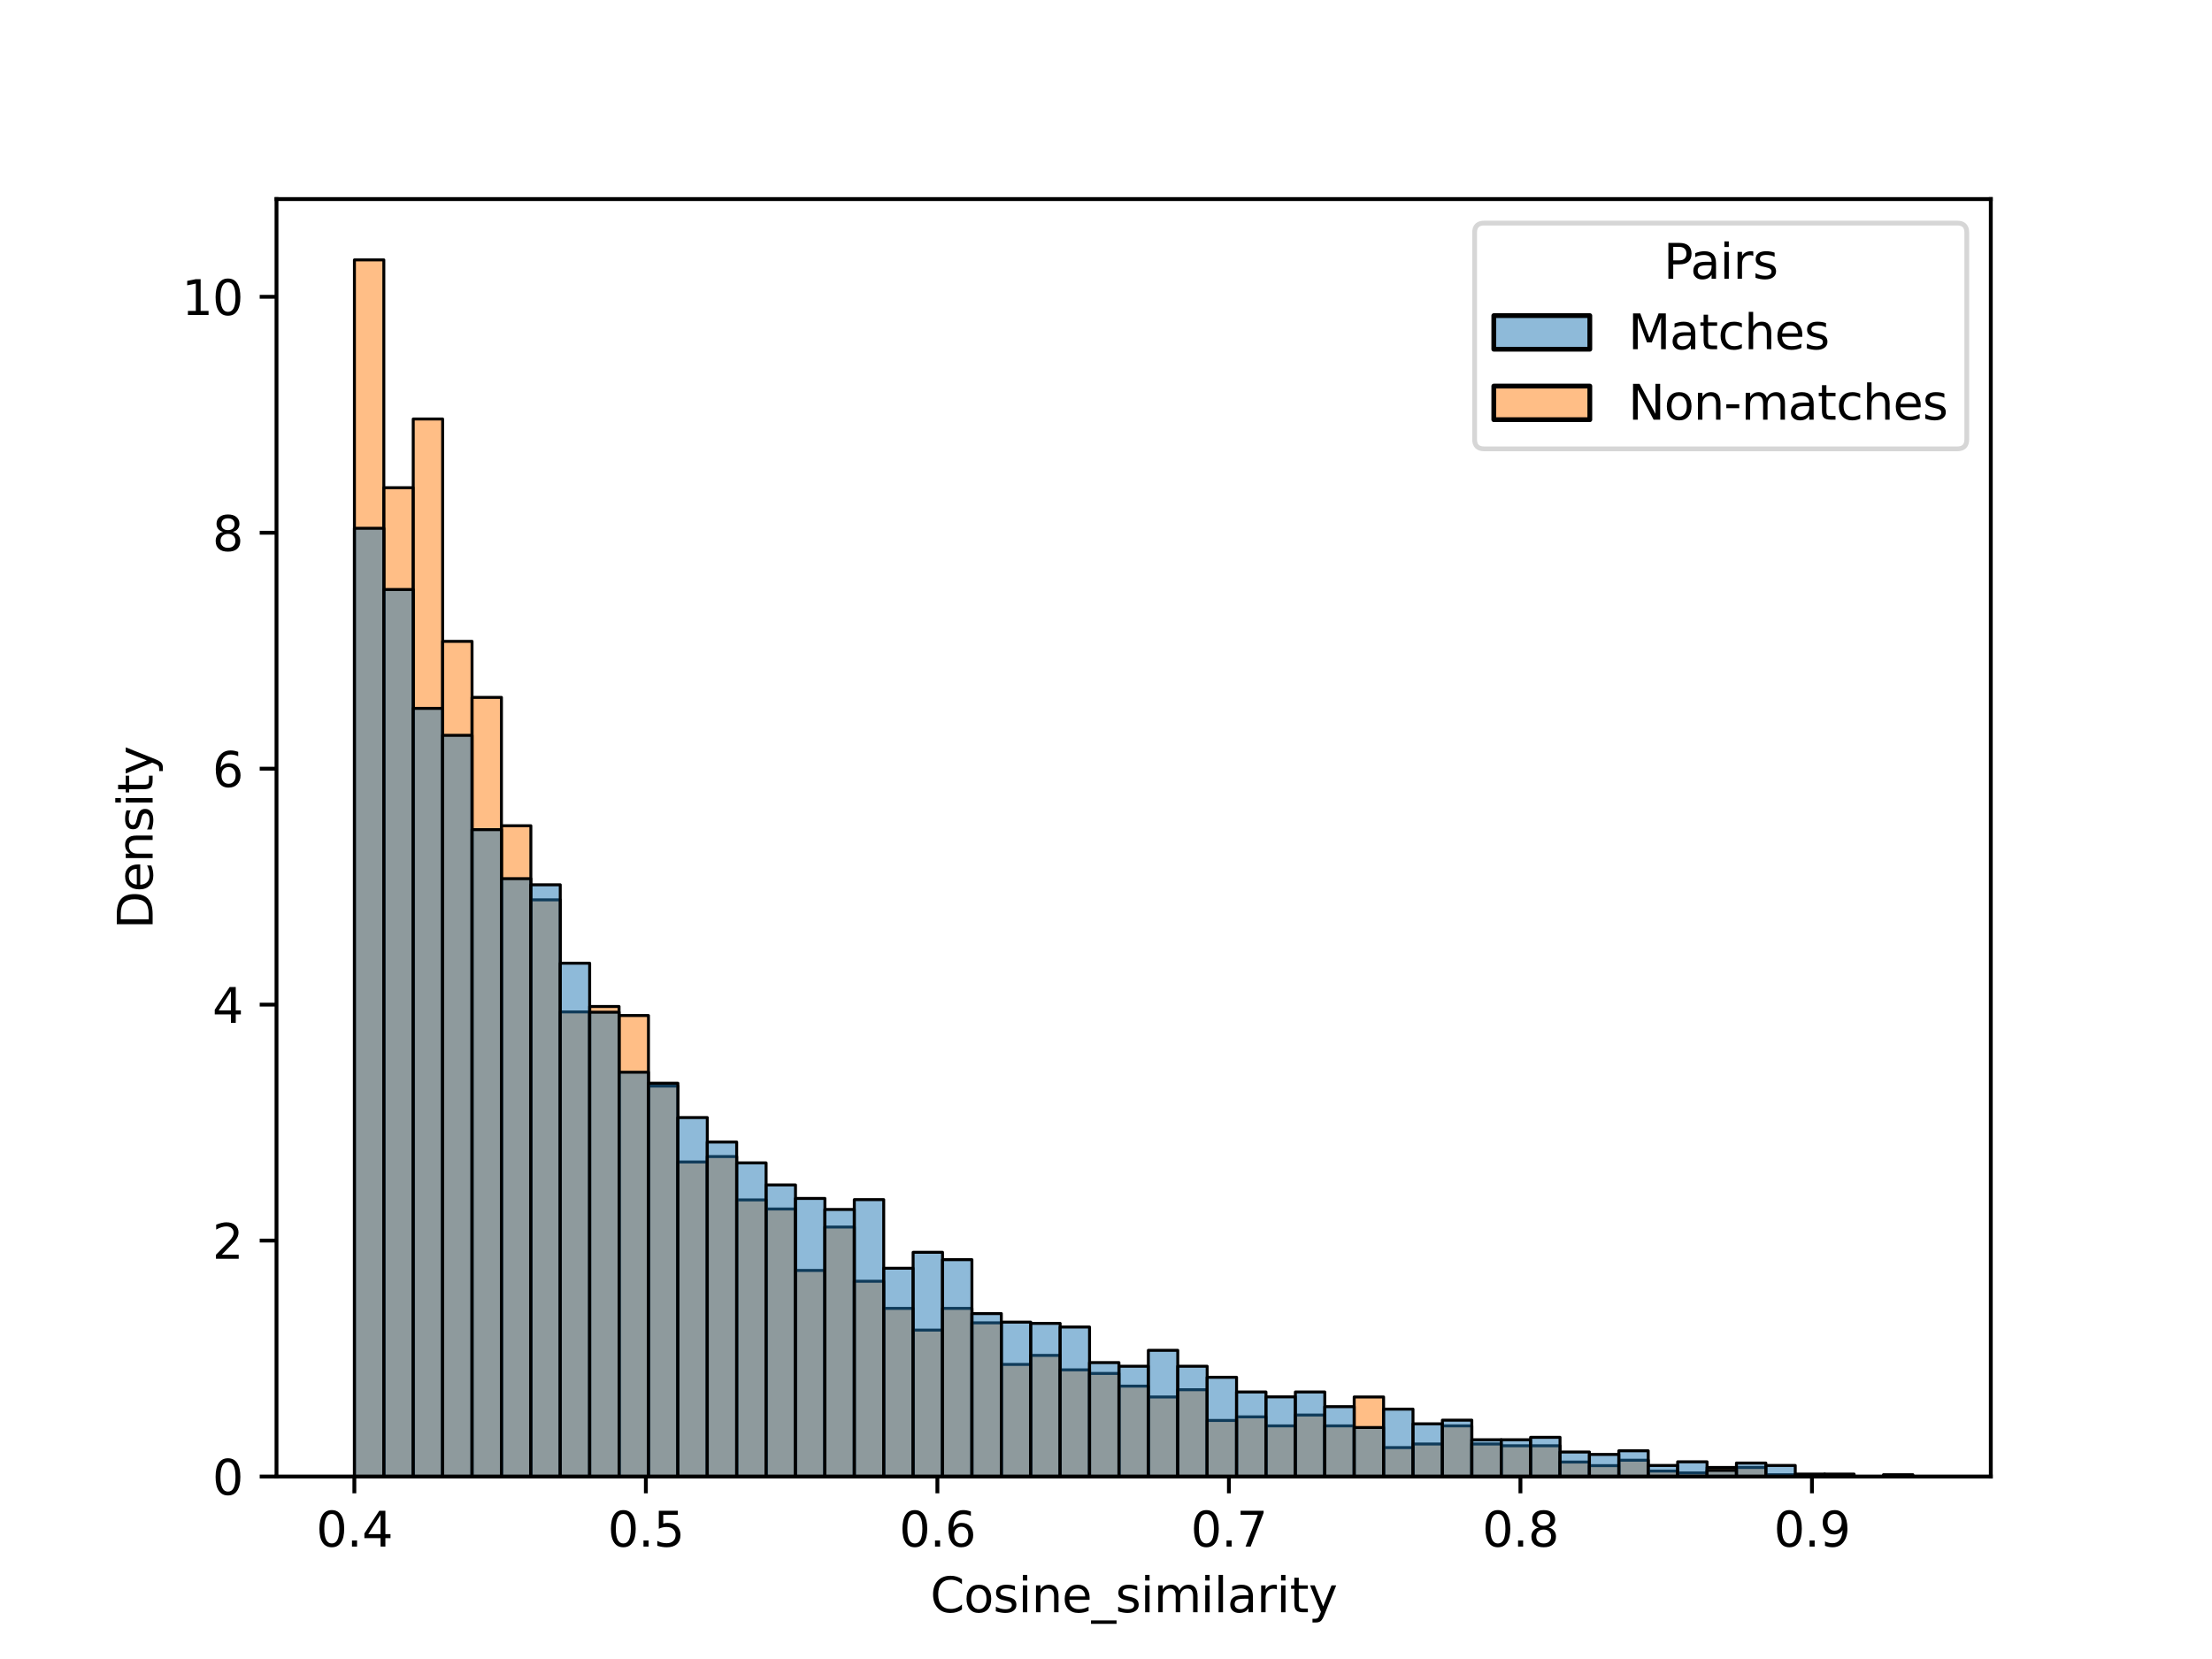 <?xml version="1.0" encoding="utf-8" standalone="no"?>
<!DOCTYPE svg PUBLIC "-//W3C//DTD SVG 1.1//EN"
  "http://www.w3.org/Graphics/SVG/1.1/DTD/svg11.dtd">
<svg xmlns:xlink="http://www.w3.org/1999/xlink" width="460.8pt" height="345.6pt" viewBox="0 0 460.8 345.6" xmlns="http://www.w3.org/2000/svg" version="1.1">
 <defs>
  <style type="text/css">*{stroke-linejoin: round; stroke-linecap: butt}</style>
 </defs>
 <g id="figure_1">
  <g id="patch_1">
   <path d="M 0 345.6 
L 460.8 345.6 
L 460.8 0 
L 0 0 
z
" style="fill: #ffffff"/>
  </g>
  <g id="axes_1">
   <g id="patch_2">
    <path d="M 57.6 307.584 
L 414.72 307.584 
L 414.72 41.472 
L 57.6 41.472 
z
" style="fill: #ffffff"/>
   </g>
   <g id="patch_3">
    <path d="M 73.833 307.584 
L 79.958 307.584 
L 79.958 54.144 
L 73.833 54.144 
z
" clip-path="url(#pc2a3cd8235)" style="fill: #ff7f0e; fill-opacity: 0.5; stroke: #000000; stroke-width: 0.613; stroke-linejoin: miter"/>
   </g>
   <g id="patch_4">
    <path d="M 79.958 307.584 
L 86.084 307.584 
L 86.084 101.593 
L 79.958 101.593 
z
" clip-path="url(#pc2a3cd8235)" style="fill: #ff7f0e; fill-opacity: 0.5; stroke: #000000; stroke-width: 0.613; stroke-linejoin: miter"/>
   </g>
   <g id="patch_5">
    <path d="M 86.084 307.584 
L 92.209 307.584 
L 92.209 87.284 
L 86.084 87.284 
z
" clip-path="url(#pc2a3cd8235)" style="fill: #ff7f0e; fill-opacity: 0.5; stroke: #000000; stroke-width: 0.613; stroke-linejoin: miter"/>
   </g>
   <g id="patch_6">
    <path d="M 92.209 307.584 
L 98.335 307.584 
L 98.335 133.603 
L 92.209 133.603 
z
" clip-path="url(#pc2a3cd8235)" style="fill: #ff7f0e; fill-opacity: 0.5; stroke: #000000; stroke-width: 0.613; stroke-linejoin: miter"/>
   </g>
   <g id="patch_7">
    <path d="M 98.335 307.584 
L 104.461 307.584 
L 104.461 145.277 
L 98.335 145.277 
z
" clip-path="url(#pc2a3cd8235)" style="fill: #ff7f0e; fill-opacity: 0.5; stroke: #000000; stroke-width: 0.613; stroke-linejoin: miter"/>
   </g>
   <g id="patch_8">
    <path d="M 104.461 307.584 
L 110.586 307.584 
L 110.586 172.014 
L 104.461 172.014 
z
" clip-path="url(#pc2a3cd8235)" style="fill: #ff7f0e; fill-opacity: 0.5; stroke: #000000; stroke-width: 0.613; stroke-linejoin: miter"/>
   </g>
   <g id="patch_9">
    <path d="M 110.586 307.584 
L 116.712 307.584 
L 116.712 187.455 
L 110.586 187.455 
z
" clip-path="url(#pc2a3cd8235)" style="fill: #ff7f0e; fill-opacity: 0.5; stroke: #000000; stroke-width: 0.613; stroke-linejoin: miter"/>
   </g>
   <g id="patch_10">
    <path d="M 116.712 307.584 
L 122.837 307.584 
L 122.837 210.802 
L 116.712 210.802 
z
" clip-path="url(#pc2a3cd8235)" style="fill: #ff7f0e; fill-opacity: 0.5; stroke: #000000; stroke-width: 0.613; stroke-linejoin: miter"/>
   </g>
   <g id="patch_11">
    <path d="M 122.837 307.584 
L 128.963 307.584 
L 128.963 209.673 
L 122.837 209.673 
z
" clip-path="url(#pc2a3cd8235)" style="fill: #ff7f0e; fill-opacity: 0.5; stroke: #000000; stroke-width: 0.613; stroke-linejoin: miter"/>
   </g>
   <g id="patch_12">
    <path d="M 128.963 307.584 
L 135.088 307.584 
L 135.088 211.555 
L 128.963 211.555 
z
" clip-path="url(#pc2a3cd8235)" style="fill: #ff7f0e; fill-opacity: 0.5; stroke: #000000; stroke-width: 0.613; stroke-linejoin: miter"/>
   </g>
   <g id="patch_13">
    <path d="M 135.088 307.584 
L 141.214 307.584 
L 141.214 226.242 
L 135.088 226.242 
z
" clip-path="url(#pc2a3cd8235)" style="fill: #ff7f0e; fill-opacity: 0.5; stroke: #000000; stroke-width: 0.613; stroke-linejoin: miter"/>
   </g>
   <g id="patch_14">
    <path d="M 141.214 307.584 
L 147.339 307.584 
L 147.339 242.058 
L 141.214 242.058 
z
" clip-path="url(#pc2a3cd8235)" style="fill: #ff7f0e; fill-opacity: 0.5; stroke: #000000; stroke-width: 0.613; stroke-linejoin: miter"/>
   </g>
   <g id="patch_15">
    <path d="M 147.339 307.584 
L 153.465 307.584 
L 153.465 240.929 
L 147.339 240.929 
z
" clip-path="url(#pc2a3cd8235)" style="fill: #ff7f0e; fill-opacity: 0.5; stroke: #000000; stroke-width: 0.613; stroke-linejoin: miter"/>
   </g>
   <g id="patch_16">
    <path d="M 153.465 307.584 
L 159.591 307.584 
L 159.591 249.967 
L 153.465 249.967 
z
" clip-path="url(#pc2a3cd8235)" style="fill: #ff7f0e; fill-opacity: 0.5; stroke: #000000; stroke-width: 0.613; stroke-linejoin: miter"/>
   </g>
   <g id="patch_17">
    <path d="M 159.591 307.584 
L 165.716 307.584 
L 165.716 251.85 
L 159.591 251.85 
z
" clip-path="url(#pc2a3cd8235)" style="fill: #ff7f0e; fill-opacity: 0.5; stroke: #000000; stroke-width: 0.613; stroke-linejoin: miter"/>
   </g>
   <g id="patch_18">
    <path d="M 165.716 307.584 
L 171.842 307.584 
L 171.842 264.654 
L 165.716 264.654 
z
" clip-path="url(#pc2a3cd8235)" style="fill: #ff7f0e; fill-opacity: 0.5; stroke: #000000; stroke-width: 0.613; stroke-linejoin: miter"/>
   </g>
   <g id="patch_19">
    <path d="M 171.842 307.584 
L 177.967 307.584 
L 177.967 255.616 
L 171.842 255.616 
z
" clip-path="url(#pc2a3cd8235)" style="fill: #ff7f0e; fill-opacity: 0.5; stroke: #000000; stroke-width: 0.613; stroke-linejoin: miter"/>
   </g>
   <g id="patch_20">
    <path d="M 177.967 307.584 
L 184.093 307.584 
L 184.093 266.913 
L 177.967 266.913 
z
" clip-path="url(#pc2a3cd8235)" style="fill: #ff7f0e; fill-opacity: 0.5; stroke: #000000; stroke-width: 0.613; stroke-linejoin: miter"/>
   </g>
   <g id="patch_21">
    <path d="M 184.093 307.584 
L 190.218 307.584 
L 190.218 272.562 
L 184.093 272.562 
z
" clip-path="url(#pc2a3cd8235)" style="fill: #ff7f0e; fill-opacity: 0.5; stroke: #000000; stroke-width: 0.613; stroke-linejoin: miter"/>
   </g>
   <g id="patch_22">
    <path d="M 190.218 307.584 
L 196.344 307.584 
L 196.344 277.081 
L 190.218 277.081 
z
" clip-path="url(#pc2a3cd8235)" style="fill: #ff7f0e; fill-opacity: 0.5; stroke: #000000; stroke-width: 0.613; stroke-linejoin: miter"/>
   </g>
   <g id="patch_23">
    <path d="M 196.344 307.584 
L 202.469 307.584 
L 202.469 272.562 
L 196.344 272.562 
z
" clip-path="url(#pc2a3cd8235)" style="fill: #ff7f0e; fill-opacity: 0.5; stroke: #000000; stroke-width: 0.613; stroke-linejoin: miter"/>
   </g>
   <g id="patch_24">
    <path d="M 202.469 307.584 
L 208.595 307.584 
L 208.595 275.575 
L 202.469 275.575 
z
" clip-path="url(#pc2a3cd8235)" style="fill: #ff7f0e; fill-opacity: 0.5; stroke: #000000; stroke-width: 0.613; stroke-linejoin: miter"/>
   </g>
   <g id="patch_25">
    <path d="M 208.595 307.584 
L 214.721 307.584 
L 214.721 284.236 
L 208.595 284.236 
z
" clip-path="url(#pc2a3cd8235)" style="fill: #ff7f0e; fill-opacity: 0.5; stroke: #000000; stroke-width: 0.613; stroke-linejoin: miter"/>
   </g>
   <g id="patch_26">
    <path d="M 214.721 307.584 
L 220.846 307.584 
L 220.846 282.353 
L 214.721 282.353 
z
" clip-path="url(#pc2a3cd8235)" style="fill: #ff7f0e; fill-opacity: 0.5; stroke: #000000; stroke-width: 0.613; stroke-linejoin: miter"/>
   </g>
   <g id="patch_27">
    <path d="M 220.846 307.584 
L 226.972 307.584 
L 226.972 285.366 
L 220.846 285.366 
z
" clip-path="url(#pc2a3cd8235)" style="fill: #ff7f0e; fill-opacity: 0.5; stroke: #000000; stroke-width: 0.613; stroke-linejoin: miter"/>
   </g>
   <g id="patch_28">
    <path d="M 226.972 307.584 
L 233.097 307.584 
L 233.097 286.119 
L 226.972 286.119 
z
" clip-path="url(#pc2a3cd8235)" style="fill: #ff7f0e; fill-opacity: 0.5; stroke: #000000; stroke-width: 0.613; stroke-linejoin: miter"/>
   </g>
   <g id="patch_29">
    <path d="M 233.097 307.584 
L 239.223 307.584 
L 239.223 288.755 
L 233.097 288.755 
z
" clip-path="url(#pc2a3cd8235)" style="fill: #ff7f0e; fill-opacity: 0.5; stroke: #000000; stroke-width: 0.613; stroke-linejoin: miter"/>
   </g>
   <g id="patch_30">
    <path d="M 239.223 307.584 
L 245.348 307.584 
L 245.348 291.014 
L 239.223 291.014 
z
" clip-path="url(#pc2a3cd8235)" style="fill: #ff7f0e; fill-opacity: 0.5; stroke: #000000; stroke-width: 0.613; stroke-linejoin: miter"/>
   </g>
   <g id="patch_31">
    <path d="M 245.348 307.584 
L 251.474 307.584 
L 251.474 289.508 
L 245.348 289.508 
z
" clip-path="url(#pc2a3cd8235)" style="fill: #ff7f0e; fill-opacity: 0.5; stroke: #000000; stroke-width: 0.613; stroke-linejoin: miter"/>
   </g>
   <g id="patch_32">
    <path d="M 251.474 307.584 
L 257.599 307.584 
L 257.599 295.91 
L 251.474 295.91 
z
" clip-path="url(#pc2a3cd8235)" style="fill: #ff7f0e; fill-opacity: 0.5; stroke: #000000; stroke-width: 0.613; stroke-linejoin: miter"/>
   </g>
   <g id="patch_33">
    <path d="M 257.599 307.584 
L 263.725 307.584 
L 263.725 295.157 
L 257.599 295.157 
z
" clip-path="url(#pc2a3cd8235)" style="fill: #ff7f0e; fill-opacity: 0.5; stroke: #000000; stroke-width: 0.613; stroke-linejoin: miter"/>
   </g>
   <g id="patch_34">
    <path d="M 263.725 307.584 
L 269.851 307.584 
L 269.851 297.04 
L 263.725 297.04 
z
" clip-path="url(#pc2a3cd8235)" style="fill: #ff7f0e; fill-opacity: 0.5; stroke: #000000; stroke-width: 0.613; stroke-linejoin: miter"/>
   </g>
   <g id="patch_35">
    <path d="M 269.851 307.584 
L 275.976 307.584 
L 275.976 294.78 
L 269.851 294.78 
z
" clip-path="url(#pc2a3cd8235)" style="fill: #ff7f0e; fill-opacity: 0.5; stroke: #000000; stroke-width: 0.613; stroke-linejoin: miter"/>
   </g>
   <g id="patch_36">
    <path d="M 275.976 307.584 
L 282.102 307.584 
L 282.102 297.04 
L 275.976 297.04 
z
" clip-path="url(#pc2a3cd8235)" style="fill: #ff7f0e; fill-opacity: 0.5; stroke: #000000; stroke-width: 0.613; stroke-linejoin: miter"/>
   </g>
   <g id="patch_37">
    <path d="M 282.102 307.584 
L 288.227 307.584 
L 288.227 291.014 
L 282.102 291.014 
z
" clip-path="url(#pc2a3cd8235)" style="fill: #ff7f0e; fill-opacity: 0.5; stroke: #000000; stroke-width: 0.613; stroke-linejoin: miter"/>
   </g>
   <g id="patch_38">
    <path d="M 288.227 307.584 
L 294.353 307.584 
L 294.353 301.559 
L 288.227 301.559 
z
" clip-path="url(#pc2a3cd8235)" style="fill: #ff7f0e; fill-opacity: 0.5; stroke: #000000; stroke-width: 0.613; stroke-linejoin: miter"/>
   </g>
   <g id="patch_39">
    <path d="M 294.353 307.584 
L 300.478 307.584 
L 300.478 300.806 
L 294.353 300.806 
z
" clip-path="url(#pc2a3cd8235)" style="fill: #ff7f0e; fill-opacity: 0.5; stroke: #000000; stroke-width: 0.613; stroke-linejoin: miter"/>
   </g>
   <g id="patch_40">
    <path d="M 300.478 307.584 
L 306.604 307.584 
L 306.604 297.04 
L 300.478 297.04 
z
" clip-path="url(#pc2a3cd8235)" style="fill: #ff7f0e; fill-opacity: 0.5; stroke: #000000; stroke-width: 0.613; stroke-linejoin: miter"/>
   </g>
   <g id="patch_41">
    <path d="M 306.604 307.584 
L 312.729 307.584 
L 312.729 300.805 
L 306.604 300.805 
z
" clip-path="url(#pc2a3cd8235)" style="fill: #ff7f0e; fill-opacity: 0.5; stroke: #000000; stroke-width: 0.613; stroke-linejoin: miter"/>
   </g>
   <g id="patch_42">
    <path d="M 312.729 307.584 
L 318.855 307.584 
L 318.855 301.182 
L 312.729 301.182 
z
" clip-path="url(#pc2a3cd8235)" style="fill: #ff7f0e; fill-opacity: 0.5; stroke: #000000; stroke-width: 0.613; stroke-linejoin: miter"/>
   </g>
   <g id="patch_43">
    <path d="M 318.855 307.584 
L 324.981 307.584 
L 324.981 301.182 
L 318.855 301.182 
z
" clip-path="url(#pc2a3cd8235)" style="fill: #ff7f0e; fill-opacity: 0.5; stroke: #000000; stroke-width: 0.613; stroke-linejoin: miter"/>
   </g>
   <g id="patch_44">
    <path d="M 324.981 307.584 
L 331.106 307.584 
L 331.106 304.571 
L 324.981 304.571 
z
" clip-path="url(#pc2a3cd8235)" style="fill: #ff7f0e; fill-opacity: 0.5; stroke: #000000; stroke-width: 0.613; stroke-linejoin: miter"/>
   </g>
   <g id="patch_45">
    <path d="M 331.106 307.584 
L 337.232 307.584 
L 337.232 305.325 
L 331.106 305.325 
z
" clip-path="url(#pc2a3cd8235)" style="fill: #ff7f0e; fill-opacity: 0.5; stroke: #000000; stroke-width: 0.613; stroke-linejoin: miter"/>
   </g>
   <g id="patch_46">
    <path d="M 337.232 307.584 
L 343.357 307.584 
L 343.357 304.195 
L 337.232 304.195 
z
" clip-path="url(#pc2a3cd8235)" style="fill: #ff7f0e; fill-opacity: 0.5; stroke: #000000; stroke-width: 0.613; stroke-linejoin: miter"/>
   </g>
   <g id="patch_47">
    <path d="M 343.357 307.584 
L 349.483 307.584 
L 349.483 306.454 
L 343.357 306.454 
z
" clip-path="url(#pc2a3cd8235)" style="fill: #ff7f0e; fill-opacity: 0.5; stroke: #000000; stroke-width: 0.613; stroke-linejoin: miter"/>
   </g>
   <g id="patch_48">
    <path d="M 349.483 307.584 
L 355.608 307.584 
L 355.608 306.831 
L 349.483 306.831 
z
" clip-path="url(#pc2a3cd8235)" style="fill: #ff7f0e; fill-opacity: 0.5; stroke: #000000; stroke-width: 0.613; stroke-linejoin: miter"/>
   </g>
   <g id="patch_49">
    <path d="M 355.608 307.584 
L 361.734 307.584 
L 361.734 305.701 
L 355.608 305.701 
z
" clip-path="url(#pc2a3cd8235)" style="fill: #ff7f0e; fill-opacity: 0.5; stroke: #000000; stroke-width: 0.613; stroke-linejoin: miter"/>
   </g>
   <g id="patch_50">
    <path d="M 361.734 307.584 
L 367.859 307.584 
L 367.859 305.701 
L 361.734 305.701 
z
" clip-path="url(#pc2a3cd8235)" style="fill: #ff7f0e; fill-opacity: 0.5; stroke: #000000; stroke-width: 0.613; stroke-linejoin: miter"/>
   </g>
   <g id="patch_51">
    <path d="M 367.859 307.584 
L 373.985 307.584 
L 373.985 307.207 
L 367.859 307.207 
z
" clip-path="url(#pc2a3cd8235)" style="fill: #ff7f0e; fill-opacity: 0.5; stroke: #000000; stroke-width: 0.613; stroke-linejoin: miter"/>
   </g>
   <g id="patch_52">
    <path d="M 373.985 307.584 
L 380.111 307.584 
L 380.111 307.207 
L 373.985 307.207 
z
" clip-path="url(#pc2a3cd8235)" style="fill: #ff7f0e; fill-opacity: 0.5; stroke: #000000; stroke-width: 0.613; stroke-linejoin: miter"/>
   </g>
   <g id="patch_53">
    <path d="M 380.111 307.584 
L 386.236 307.584 
L 386.236 307.207 
L 380.111 307.207 
z
" clip-path="url(#pc2a3cd8235)" style="fill: #ff7f0e; fill-opacity: 0.5; stroke: #000000; stroke-width: 0.613; stroke-linejoin: miter"/>
   </g>
   <g id="patch_54">
    <path d="M 386.236 307.584 
L 392.362 307.584 
L 392.362 307.584 
L 386.236 307.584 
z
" clip-path="url(#pc2a3cd8235)" style="fill: #ff7f0e; fill-opacity: 0.5; stroke: #000000; stroke-width: 0.613; stroke-linejoin: miter"/>
   </g>
   <g id="patch_55">
    <path d="M 392.362 307.584 
L 398.487 307.584 
L 398.487 307.207 
L 392.362 307.207 
z
" clip-path="url(#pc2a3cd8235)" style="fill: #ff7f0e; fill-opacity: 0.5; stroke: #000000; stroke-width: 0.613; stroke-linejoin: miter"/>
   </g>
   <g id="patch_56">
    <path d="M 73.833 307.584 
L 79.958 307.584 
L 79.958 110.052 
L 73.833 110.052 
z
" clip-path="url(#pc2a3cd8235)" style="fill: #1f77b4; fill-opacity: 0.5; stroke: #000000; stroke-width: 0.613; stroke-linejoin: miter"/>
   </g>
   <g id="patch_57">
    <path d="M 79.958 307.584 
L 86.084 307.584 
L 86.084 122.812 
L 79.958 122.812 
z
" clip-path="url(#pc2a3cd8235)" style="fill: #1f77b4; fill-opacity: 0.5; stroke: #000000; stroke-width: 0.613; stroke-linejoin: miter"/>
   </g>
   <g id="patch_58">
    <path d="M 86.084 307.584 
L 92.209 307.584 
L 92.209 147.568 
L 86.084 147.568 
z
" clip-path="url(#pc2a3cd8235)" style="fill: #1f77b4; fill-opacity: 0.5; stroke: #000000; stroke-width: 0.613; stroke-linejoin: miter"/>
   </g>
   <g id="patch_59">
    <path d="M 92.209 307.584 
L 98.335 307.584 
L 98.335 153.182 
L 92.209 153.182 
z
" clip-path="url(#pc2a3cd8235)" style="fill: #1f77b4; fill-opacity: 0.5; stroke: #000000; stroke-width: 0.613; stroke-linejoin: miter"/>
   </g>
   <g id="patch_60">
    <path d="M 98.335 307.584 
L 104.461 307.584 
L 104.461 172.833 
L 98.335 172.833 
z
" clip-path="url(#pc2a3cd8235)" style="fill: #1f77b4; fill-opacity: 0.5; stroke: #000000; stroke-width: 0.613; stroke-linejoin: miter"/>
   </g>
   <g id="patch_61">
    <path d="M 104.461 307.584 
L 110.586 307.584 
L 110.586 183.042 
L 104.461 183.042 
z
" clip-path="url(#pc2a3cd8235)" style="fill: #1f77b4; fill-opacity: 0.5; stroke: #000000; stroke-width: 0.613; stroke-linejoin: miter"/>
   </g>
   <g id="patch_62">
    <path d="M 110.586 307.584 
L 116.712 307.584 
L 116.712 184.318 
L 110.586 184.318 
z
" clip-path="url(#pc2a3cd8235)" style="fill: #1f77b4; fill-opacity: 0.5; stroke: #000000; stroke-width: 0.613; stroke-linejoin: miter"/>
   </g>
   <g id="patch_63">
    <path d="M 116.712 307.584 
L 122.837 307.584 
L 122.837 200.651 
L 116.712 200.651 
z
" clip-path="url(#pc2a3cd8235)" style="fill: #1f77b4; fill-opacity: 0.5; stroke: #000000; stroke-width: 0.613; stroke-linejoin: miter"/>
   </g>
   <g id="patch_64">
    <path d="M 122.837 307.584 
L 128.963 307.584 
L 128.963 210.859 
L 122.837 210.859 
z
" clip-path="url(#pc2a3cd8235)" style="fill: #1f77b4; fill-opacity: 0.5; stroke: #000000; stroke-width: 0.613; stroke-linejoin: miter"/>
   </g>
   <g id="patch_65">
    <path d="M 128.963 307.584 
L 135.088 307.584 
L 135.088 223.365 
L 128.963 223.365 
z
" clip-path="url(#pc2a3cd8235)" style="fill: #1f77b4; fill-opacity: 0.5; stroke: #000000; stroke-width: 0.613; stroke-linejoin: miter"/>
   </g>
   <g id="patch_66">
    <path d="M 135.088 307.584 
L 141.214 307.584 
L 141.214 225.662 
L 135.088 225.662 
z
" clip-path="url(#pc2a3cd8235)" style="fill: #1f77b4; fill-opacity: 0.5; stroke: #000000; stroke-width: 0.613; stroke-linejoin: miter"/>
   </g>
   <g id="patch_67">
    <path d="M 141.214 307.584 
L 147.339 307.584 
L 147.339 232.807 
L 141.214 232.807 
z
" clip-path="url(#pc2a3cd8235)" style="fill: #1f77b4; fill-opacity: 0.5; stroke: #000000; stroke-width: 0.613; stroke-linejoin: miter"/>
   </g>
   <g id="patch_68">
    <path d="M 147.339 307.584 
L 153.465 307.584 
L 153.465 237.912 
L 147.339 237.912 
z
" clip-path="url(#pc2a3cd8235)" style="fill: #1f77b4; fill-opacity: 0.5; stroke: #000000; stroke-width: 0.613; stroke-linejoin: miter"/>
   </g>
   <g id="patch_69">
    <path d="M 153.465 307.584 
L 159.591 307.584 
L 159.591 242.25 
L 153.465 242.25 
z
" clip-path="url(#pc2a3cd8235)" style="fill: #1f77b4; fill-opacity: 0.5; stroke: #000000; stroke-width: 0.613; stroke-linejoin: miter"/>
   </g>
   <g id="patch_70">
    <path d="M 159.591 307.584 
L 165.716 307.584 
L 165.716 246.844 
L 159.591 246.844 
z
" clip-path="url(#pc2a3cd8235)" style="fill: #1f77b4; fill-opacity: 0.5; stroke: #000000; stroke-width: 0.613; stroke-linejoin: miter"/>
   </g>
   <g id="patch_71">
    <path d="M 165.716 307.584 
L 171.842 307.584 
L 171.842 249.652 
L 165.716 249.652 
z
" clip-path="url(#pc2a3cd8235)" style="fill: #1f77b4; fill-opacity: 0.5; stroke: #000000; stroke-width: 0.613; stroke-linejoin: miter"/>
   </g>
   <g id="patch_72">
    <path d="M 171.842 307.584 
L 177.967 307.584 
L 177.967 251.948 
L 171.842 251.948 
z
" clip-path="url(#pc2a3cd8235)" style="fill: #1f77b4; fill-opacity: 0.5; stroke: #000000; stroke-width: 0.613; stroke-linejoin: miter"/>
   </g>
   <g id="patch_73">
    <path d="M 177.967 307.584 
L 184.093 307.584 
L 184.093 249.906 
L 177.967 249.906 
z
" clip-path="url(#pc2a3cd8235)" style="fill: #1f77b4; fill-opacity: 0.5; stroke: #000000; stroke-width: 0.613; stroke-linejoin: miter"/>
   </g>
   <g id="patch_74">
    <path d="M 184.093 307.584 
L 190.218 307.584 
L 190.218 264.198 
L 184.093 264.198 
z
" clip-path="url(#pc2a3cd8235)" style="fill: #1f77b4; fill-opacity: 0.5; stroke: #000000; stroke-width: 0.613; stroke-linejoin: miter"/>
   </g>
   <g id="patch_75">
    <path d="M 190.218 307.584 
L 196.344 307.584 
L 196.344 260.88 
L 190.218 260.88 
z
" clip-path="url(#pc2a3cd8235)" style="fill: #1f77b4; fill-opacity: 0.5; stroke: #000000; stroke-width: 0.613; stroke-linejoin: miter"/>
   </g>
   <g id="patch_76">
    <path d="M 196.344 307.584 
L 202.469 307.584 
L 202.469 262.412 
L 196.344 262.412 
z
" clip-path="url(#pc2a3cd8235)" style="fill: #1f77b4; fill-opacity: 0.5; stroke: #000000; stroke-width: 0.613; stroke-linejoin: miter"/>
   </g>
   <g id="patch_77">
    <path d="M 202.469 307.584 
L 208.595 307.584 
L 208.595 273.641 
L 202.469 273.641 
z
" clip-path="url(#pc2a3cd8235)" style="fill: #1f77b4; fill-opacity: 0.5; stroke: #000000; stroke-width: 0.613; stroke-linejoin: miter"/>
   </g>
   <g id="patch_78">
    <path d="M 208.595 307.584 
L 214.721 307.584 
L 214.721 275.427 
L 208.595 275.427 
z
" clip-path="url(#pc2a3cd8235)" style="fill: #1f77b4; fill-opacity: 0.5; stroke: #000000; stroke-width: 0.613; stroke-linejoin: miter"/>
   </g>
   <g id="patch_79">
    <path d="M 214.721 307.584 
L 220.846 307.584 
L 220.846 275.683 
L 214.721 275.683 
z
" clip-path="url(#pc2a3cd8235)" style="fill: #1f77b4; fill-opacity: 0.5; stroke: #000000; stroke-width: 0.613; stroke-linejoin: miter"/>
   </g>
   <g id="patch_80">
    <path d="M 220.846 307.584 
L 226.972 307.584 
L 226.972 276.448 
L 220.846 276.448 
z
" clip-path="url(#pc2a3cd8235)" style="fill: #1f77b4; fill-opacity: 0.5; stroke: #000000; stroke-width: 0.613; stroke-linejoin: miter"/>
   </g>
   <g id="patch_81">
    <path d="M 226.972 307.584 
L 233.097 307.584 
L 233.097 283.849 
L 226.972 283.849 
z
" clip-path="url(#pc2a3cd8235)" style="fill: #1f77b4; fill-opacity: 0.5; stroke: #000000; stroke-width: 0.613; stroke-linejoin: miter"/>
   </g>
   <g id="patch_82">
    <path d="M 233.097 307.584 
L 239.223 307.584 
L 239.223 284.615 
L 233.097 284.615 
z
" clip-path="url(#pc2a3cd8235)" style="fill: #1f77b4; fill-opacity: 0.5; stroke: #000000; stroke-width: 0.613; stroke-linejoin: miter"/>
   </g>
   <g id="patch_83">
    <path d="M 239.223 307.584 
L 245.348 307.584 
L 245.348 281.297 
L 239.223 281.297 
z
" clip-path="url(#pc2a3cd8235)" style="fill: #1f77b4; fill-opacity: 0.5; stroke: #000000; stroke-width: 0.613; stroke-linejoin: miter"/>
   </g>
   <g id="patch_84">
    <path d="M 245.348 307.584 
L 251.474 307.584 
L 251.474 284.615 
L 245.348 284.615 
z
" clip-path="url(#pc2a3cd8235)" style="fill: #1f77b4; fill-opacity: 0.5; stroke: #000000; stroke-width: 0.613; stroke-linejoin: miter"/>
   </g>
   <g id="patch_85">
    <path d="M 251.474 307.584 
L 257.599 307.584 
L 257.599 286.912 
L 251.474 286.912 
z
" clip-path="url(#pc2a3cd8235)" style="fill: #1f77b4; fill-opacity: 0.5; stroke: #000000; stroke-width: 0.613; stroke-linejoin: miter"/>
   </g>
   <g id="patch_86">
    <path d="M 257.599 307.584 
L 263.725 307.584 
L 263.725 289.974 
L 257.599 289.974 
z
" clip-path="url(#pc2a3cd8235)" style="fill: #1f77b4; fill-opacity: 0.5; stroke: #000000; stroke-width: 0.613; stroke-linejoin: miter"/>
   </g>
   <g id="patch_87">
    <path d="M 263.725 307.584 
L 269.851 307.584 
L 269.851 290.995 
L 263.725 290.995 
z
" clip-path="url(#pc2a3cd8235)" style="fill: #1f77b4; fill-opacity: 0.5; stroke: #000000; stroke-width: 0.613; stroke-linejoin: miter"/>
   </g>
   <g id="patch_88">
    <path d="M 269.851 307.584 
L 275.976 307.584 
L 275.976 289.975 
L 269.851 289.975 
z
" clip-path="url(#pc2a3cd8235)" style="fill: #1f77b4; fill-opacity: 0.5; stroke: #000000; stroke-width: 0.613; stroke-linejoin: miter"/>
   </g>
   <g id="patch_89">
    <path d="M 275.976 307.584 
L 282.102 307.584 
L 282.102 293.037 
L 275.976 293.037 
z
" clip-path="url(#pc2a3cd8235)" style="fill: #1f77b4; fill-opacity: 0.5; stroke: #000000; stroke-width: 0.613; stroke-linejoin: miter"/>
   </g>
   <g id="patch_90">
    <path d="M 282.102 307.584 
L 288.227 307.584 
L 288.227 297.376 
L 282.102 297.376 
z
" clip-path="url(#pc2a3cd8235)" style="fill: #1f77b4; fill-opacity: 0.5; stroke: #000000; stroke-width: 0.613; stroke-linejoin: miter"/>
   </g>
   <g id="patch_91">
    <path d="M 288.227 307.584 
L 294.353 307.584 
L 294.353 293.547 
L 288.227 293.547 
z
" clip-path="url(#pc2a3cd8235)" style="fill: #1f77b4; fill-opacity: 0.5; stroke: #000000; stroke-width: 0.613; stroke-linejoin: miter"/>
   </g>
   <g id="patch_92">
    <path d="M 294.353 307.584 
L 300.478 307.584 
L 300.478 296.61 
L 294.353 296.61 
z
" clip-path="url(#pc2a3cd8235)" style="fill: #1f77b4; fill-opacity: 0.5; stroke: #000000; stroke-width: 0.613; stroke-linejoin: miter"/>
   </g>
   <g id="patch_93">
    <path d="M 300.478 307.584 
L 306.604 307.584 
L 306.604 295.844 
L 300.478 295.844 
z
" clip-path="url(#pc2a3cd8235)" style="fill: #1f77b4; fill-opacity: 0.5; stroke: #000000; stroke-width: 0.613; stroke-linejoin: miter"/>
   </g>
   <g id="patch_94">
    <path d="M 306.604 307.584 
L 312.729 307.584 
L 312.729 299.928 
L 306.604 299.928 
z
" clip-path="url(#pc2a3cd8235)" style="fill: #1f77b4; fill-opacity: 0.5; stroke: #000000; stroke-width: 0.613; stroke-linejoin: miter"/>
   </g>
   <g id="patch_95">
    <path d="M 312.729 307.584 
L 318.855 307.584 
L 318.855 299.928 
L 312.729 299.928 
z
" clip-path="url(#pc2a3cd8235)" style="fill: #1f77b4; fill-opacity: 0.5; stroke: #000000; stroke-width: 0.613; stroke-linejoin: miter"/>
   </g>
   <g id="patch_96">
    <path d="M 318.855 307.584 
L 324.981 307.584 
L 324.981 299.417 
L 318.855 299.417 
z
" clip-path="url(#pc2a3cd8235)" style="fill: #1f77b4; fill-opacity: 0.5; stroke: #000000; stroke-width: 0.613; stroke-linejoin: miter"/>
   </g>
   <g id="patch_97">
    <path d="M 324.981 307.584 
L 331.106 307.584 
L 331.106 302.48 
L 324.981 302.48 
z
" clip-path="url(#pc2a3cd8235)" style="fill: #1f77b4; fill-opacity: 0.5; stroke: #000000; stroke-width: 0.613; stroke-linejoin: miter"/>
   </g>
   <g id="patch_98">
    <path d="M 331.106 307.584 
L 337.232 307.584 
L 337.232 302.99 
L 331.106 302.99 
z
" clip-path="url(#pc2a3cd8235)" style="fill: #1f77b4; fill-opacity: 0.5; stroke: #000000; stroke-width: 0.613; stroke-linejoin: miter"/>
   </g>
   <g id="patch_99">
    <path d="M 337.232 307.584 
L 343.357 307.584 
L 343.357 302.225 
L 337.232 302.225 
z
" clip-path="url(#pc2a3cd8235)" style="fill: #1f77b4; fill-opacity: 0.5; stroke: #000000; stroke-width: 0.613; stroke-linejoin: miter"/>
   </g>
   <g id="patch_100">
    <path d="M 343.357 307.584 
L 349.483 307.584 
L 349.483 305.287 
L 343.357 305.287 
z
" clip-path="url(#pc2a3cd8235)" style="fill: #1f77b4; fill-opacity: 0.5; stroke: #000000; stroke-width: 0.613; stroke-linejoin: miter"/>
   </g>
   <g id="patch_101">
    <path d="M 349.483 307.584 
L 355.608 307.584 
L 355.608 304.521 
L 349.483 304.521 
z
" clip-path="url(#pc2a3cd8235)" style="fill: #1f77b4; fill-opacity: 0.5; stroke: #000000; stroke-width: 0.613; stroke-linejoin: miter"/>
   </g>
   <g id="patch_102">
    <path d="M 355.608 307.584 
L 361.734 307.584 
L 361.734 306.308 
L 355.608 306.308 
z
" clip-path="url(#pc2a3cd8235)" style="fill: #1f77b4; fill-opacity: 0.5; stroke: #000000; stroke-width: 0.613; stroke-linejoin: miter"/>
   </g>
   <g id="patch_103">
    <path d="M 361.734 307.584 
L 367.859 307.584 
L 367.859 304.777 
L 361.734 304.777 
z
" clip-path="url(#pc2a3cd8235)" style="fill: #1f77b4; fill-opacity: 0.5; stroke: #000000; stroke-width: 0.613; stroke-linejoin: miter"/>
   </g>
   <g id="patch_104">
    <path d="M 367.859 307.584 
L 373.985 307.584 
L 373.985 305.287 
L 367.859 305.287 
z
" clip-path="url(#pc2a3cd8235)" style="fill: #1f77b4; fill-opacity: 0.5; stroke: #000000; stroke-width: 0.613; stroke-linejoin: miter"/>
   </g>
   <g id="patch_105">
    <path d="M 373.985 307.584 
L 380.111 307.584 
L 380.111 307.074 
L 373.985 307.074 
z
" clip-path="url(#pc2a3cd8235)" style="fill: #1f77b4; fill-opacity: 0.5; stroke: #000000; stroke-width: 0.613; stroke-linejoin: miter"/>
   </g>
   <g id="patch_106">
    <path d="M 380.111 307.584 
L 386.236 307.584 
L 386.236 307.074 
L 380.111 307.074 
z
" clip-path="url(#pc2a3cd8235)" style="fill: #1f77b4; fill-opacity: 0.5; stroke: #000000; stroke-width: 0.613; stroke-linejoin: miter"/>
   </g>
   <g id="patch_107">
    <path d="M 386.236 307.584 
L 392.362 307.584 
L 392.362 307.584 
L 386.236 307.584 
z
" clip-path="url(#pc2a3cd8235)" style="fill: #1f77b4; fill-opacity: 0.5; stroke: #000000; stroke-width: 0.613; stroke-linejoin: miter"/>
   </g>
   <g id="patch_108">
    <path d="M 392.362 307.584 
L 398.487 307.584 
L 398.487 307.584 
L 392.362 307.584 
z
" clip-path="url(#pc2a3cd8235)" style="fill: #1f77b4; fill-opacity: 0.5; stroke: #000000; stroke-width: 0.613; stroke-linejoin: miter"/>
   </g>
   <g id="matplotlib.axis_1">
    <g id="xtick_1">
     <g id="line2d_1">
      <defs>
       <path id="ma19faceb03" d="M 0 0 
L 0 3.5 
" style="stroke: #000000; stroke-width: 0.8"/>
      </defs>
      <g>
       <use xlink:href="#ma19faceb03" x="73.818" y="307.584" style="stroke: #000000; stroke-width: 0.8"/>
      </g>
     </g>
     <g id="text_1">
      <!-- 0.4 -->
      <g transform="translate(65.866 322.182) scale(0.1 -0.1)">
       <defs>
        <path id="DejaVuSans-30" d="M 2034 4250 
Q 1547 4250 1301 3770 
Q 1056 3291 1056 2328 
Q 1056 1369 1301 889 
Q 1547 409 2034 409 
Q 2525 409 2770 889 
Q 3016 1369 3016 2328 
Q 3016 3291 2770 3770 
Q 2525 4250 2034 4250 
z
M 2034 4750 
Q 2819 4750 3233 4129 
Q 3647 3509 3647 2328 
Q 3647 1150 3233 529 
Q 2819 -91 2034 -91 
Q 1250 -91 836 529 
Q 422 1150 422 2328 
Q 422 3509 836 4129 
Q 1250 4750 2034 4750 
z
" transform="scale(0.016)"/>
        <path id="DejaVuSans-2e" d="M 684 794 
L 1344 794 
L 1344 0 
L 684 0 
L 684 794 
z
" transform="scale(0.016)"/>
        <path id="DejaVuSans-34" d="M 2419 4116 
L 825 1625 
L 2419 1625 
L 2419 4116 
z
M 2253 4666 
L 3047 4666 
L 3047 1625 
L 3713 1625 
L 3713 1100 
L 3047 1100 
L 3047 0 
L 2419 0 
L 2419 1100 
L 313 1100 
L 313 1709 
L 2253 4666 
z
" transform="scale(0.016)"/>
       </defs>
       <use xlink:href="#DejaVuSans-30"/>
       <use xlink:href="#DejaVuSans-2e" x="63.623"/>
       <use xlink:href="#DejaVuSans-34" x="95.41"/>
      </g>
     </g>
    </g>
    <g id="xtick_2">
     <g id="line2d_2">
      <g>
       <use xlink:href="#ma19faceb03" x="134.547" y="307.584" style="stroke: #000000; stroke-width: 0.8"/>
      </g>
     </g>
     <g id="text_2">
      <!-- 0.5 -->
      <g transform="translate(126.595 322.182) scale(0.1 -0.1)">
       <defs>
        <path id="DejaVuSans-35" d="M 691 4666 
L 3169 4666 
L 3169 4134 
L 1269 4134 
L 1269 2991 
Q 1406 3038 1543 3061 
Q 1681 3084 1819 3084 
Q 2600 3084 3056 2656 
Q 3513 2228 3513 1497 
Q 3513 744 3044 326 
Q 2575 -91 1722 -91 
Q 1428 -91 1123 -41 
Q 819 9 494 109 
L 494 744 
Q 775 591 1075 516 
Q 1375 441 1709 441 
Q 2250 441 2565 725 
Q 2881 1009 2881 1497 
Q 2881 1984 2565 2268 
Q 2250 2553 1709 2553 
Q 1456 2553 1204 2497 
Q 953 2441 691 2322 
L 691 4666 
z
" transform="scale(0.016)"/>
       </defs>
       <use xlink:href="#DejaVuSans-30"/>
       <use xlink:href="#DejaVuSans-2e" x="63.623"/>
       <use xlink:href="#DejaVuSans-35" x="95.41"/>
      </g>
     </g>
    </g>
    <g id="xtick_3">
     <g id="line2d_3">
      <g>
       <use xlink:href="#ma19faceb03" x="195.276" y="307.584" style="stroke: #000000; stroke-width: 0.8"/>
      </g>
     </g>
     <g id="text_3">
      <!-- 0.6 -->
      <g transform="translate(187.324 322.182) scale(0.1 -0.1)">
       <defs>
        <path id="DejaVuSans-36" d="M 2113 2584 
Q 1688 2584 1439 2293 
Q 1191 2003 1191 1497 
Q 1191 994 1439 701 
Q 1688 409 2113 409 
Q 2538 409 2786 701 
Q 3034 994 3034 1497 
Q 3034 2003 2786 2293 
Q 2538 2584 2113 2584 
z
M 3366 4563 
L 3366 3988 
Q 3128 4100 2886 4159 
Q 2644 4219 2406 4219 
Q 1781 4219 1451 3797 
Q 1122 3375 1075 2522 
Q 1259 2794 1537 2939 
Q 1816 3084 2150 3084 
Q 2853 3084 3261 2657 
Q 3669 2231 3669 1497 
Q 3669 778 3244 343 
Q 2819 -91 2113 -91 
Q 1303 -91 875 529 
Q 447 1150 447 2328 
Q 447 3434 972 4092 
Q 1497 4750 2381 4750 
Q 2619 4750 2861 4703 
Q 3103 4656 3366 4563 
z
" transform="scale(0.016)"/>
       </defs>
       <use xlink:href="#DejaVuSans-30"/>
       <use xlink:href="#DejaVuSans-2e" x="63.623"/>
       <use xlink:href="#DejaVuSans-36" x="95.41"/>
      </g>
     </g>
    </g>
    <g id="xtick_4">
     <g id="line2d_4">
      <g>
       <use xlink:href="#ma19faceb03" x="256.005" y="307.584" style="stroke: #000000; stroke-width: 0.8"/>
      </g>
     </g>
     <g id="text_4">
      <!-- 0.7 -->
      <g transform="translate(248.054 322.182) scale(0.1 -0.1)">
       <defs>
        <path id="DejaVuSans-37" d="M 525 4666 
L 3525 4666 
L 3525 4397 
L 1831 0 
L 1172 0 
L 2766 4134 
L 525 4134 
L 525 4666 
z
" transform="scale(0.016)"/>
       </defs>
       <use xlink:href="#DejaVuSans-30"/>
       <use xlink:href="#DejaVuSans-2e" x="63.623"/>
       <use xlink:href="#DejaVuSans-37" x="95.41"/>
      </g>
     </g>
    </g>
    <g id="xtick_5">
     <g id="line2d_5">
      <g>
       <use xlink:href="#ma19faceb03" x="316.734" y="307.584" style="stroke: #000000; stroke-width: 0.8"/>
      </g>
     </g>
     <g id="text_5">
      <!-- 0.8 -->
      <g transform="translate(308.783 322.182) scale(0.1 -0.1)">
       <defs>
        <path id="DejaVuSans-38" d="M 2034 2216 
Q 1584 2216 1326 1975 
Q 1069 1734 1069 1313 
Q 1069 891 1326 650 
Q 1584 409 2034 409 
Q 2484 409 2743 651 
Q 3003 894 3003 1313 
Q 3003 1734 2745 1975 
Q 2488 2216 2034 2216 
z
M 1403 2484 
Q 997 2584 770 2862 
Q 544 3141 544 3541 
Q 544 4100 942 4425 
Q 1341 4750 2034 4750 
Q 2731 4750 3128 4425 
Q 3525 4100 3525 3541 
Q 3525 3141 3298 2862 
Q 3072 2584 2669 2484 
Q 3125 2378 3379 2068 
Q 3634 1759 3634 1313 
Q 3634 634 3220 271 
Q 2806 -91 2034 -91 
Q 1263 -91 848 271 
Q 434 634 434 1313 
Q 434 1759 690 2068 
Q 947 2378 1403 2484 
z
M 1172 3481 
Q 1172 3119 1398 2916 
Q 1625 2713 2034 2713 
Q 2441 2713 2670 2916 
Q 2900 3119 2900 3481 
Q 2900 3844 2670 4047 
Q 2441 4250 2034 4250 
Q 1625 4250 1398 4047 
Q 1172 3844 1172 3481 
z
" transform="scale(0.016)"/>
       </defs>
       <use xlink:href="#DejaVuSans-30"/>
       <use xlink:href="#DejaVuSans-2e" x="63.623"/>
       <use xlink:href="#DejaVuSans-38" x="95.41"/>
      </g>
     </g>
    </g>
    <g id="xtick_6">
     <g id="line2d_6">
      <g>
       <use xlink:href="#ma19faceb03" x="377.463" y="307.584" style="stroke: #000000; stroke-width: 0.8"/>
      </g>
     </g>
     <g id="text_6">
      <!-- 0.9 -->
      <g transform="translate(369.512 322.182) scale(0.1 -0.1)">
       <defs>
        <path id="DejaVuSans-39" d="M 703 97 
L 703 672 
Q 941 559 1184 500 
Q 1428 441 1663 441 
Q 2288 441 2617 861 
Q 2947 1281 2994 2138 
Q 2813 1869 2534 1725 
Q 2256 1581 1919 1581 
Q 1219 1581 811 2004 
Q 403 2428 403 3163 
Q 403 3881 828 4315 
Q 1253 4750 1959 4750 
Q 2769 4750 3195 4129 
Q 3622 3509 3622 2328 
Q 3622 1225 3098 567 
Q 2575 -91 1691 -91 
Q 1453 -91 1209 -44 
Q 966 3 703 97 
z
M 1959 2075 
Q 2384 2075 2632 2365 
Q 2881 2656 2881 3163 
Q 2881 3666 2632 3958 
Q 2384 4250 1959 4250 
Q 1534 4250 1286 3958 
Q 1038 3666 1038 3163 
Q 1038 2656 1286 2365 
Q 1534 2075 1959 2075 
z
" transform="scale(0.016)"/>
       </defs>
       <use xlink:href="#DejaVuSans-30"/>
       <use xlink:href="#DejaVuSans-2e" x="63.623"/>
       <use xlink:href="#DejaVuSans-39" x="95.41"/>
      </g>
     </g>
    </g>
    <g id="text_7">
     <!-- Cosine_similarity -->
     <g transform="translate(193.8 335.861) scale(0.1 -0.1)">
      <defs>
       <path id="DejaVuSans-43" d="M 4122 4306 
L 4122 3641 
Q 3803 3938 3442 4084 
Q 3081 4231 2675 4231 
Q 1875 4231 1450 3742 
Q 1025 3253 1025 2328 
Q 1025 1406 1450 917 
Q 1875 428 2675 428 
Q 3081 428 3442 575 
Q 3803 722 4122 1019 
L 4122 359 
Q 3791 134 3420 21 
Q 3050 -91 2638 -91 
Q 1578 -91 968 557 
Q 359 1206 359 2328 
Q 359 3453 968 4101 
Q 1578 4750 2638 4750 
Q 3056 4750 3426 4639 
Q 3797 4528 4122 4306 
z
" transform="scale(0.016)"/>
       <path id="DejaVuSans-6f" d="M 1959 3097 
Q 1497 3097 1228 2736 
Q 959 2375 959 1747 
Q 959 1119 1226 758 
Q 1494 397 1959 397 
Q 2419 397 2687 759 
Q 2956 1122 2956 1747 
Q 2956 2369 2687 2733 
Q 2419 3097 1959 3097 
z
M 1959 3584 
Q 2709 3584 3137 3096 
Q 3566 2609 3566 1747 
Q 3566 888 3137 398 
Q 2709 -91 1959 -91 
Q 1206 -91 779 398 
Q 353 888 353 1747 
Q 353 2609 779 3096 
Q 1206 3584 1959 3584 
z
" transform="scale(0.016)"/>
       <path id="DejaVuSans-73" d="M 2834 3397 
L 2834 2853 
Q 2591 2978 2328 3040 
Q 2066 3103 1784 3103 
Q 1356 3103 1142 2972 
Q 928 2841 928 2578 
Q 928 2378 1081 2264 
Q 1234 2150 1697 2047 
L 1894 2003 
Q 2506 1872 2764 1633 
Q 3022 1394 3022 966 
Q 3022 478 2636 193 
Q 2250 -91 1575 -91 
Q 1294 -91 989 -36 
Q 684 19 347 128 
L 347 722 
Q 666 556 975 473 
Q 1284 391 1588 391 
Q 1994 391 2212 530 
Q 2431 669 2431 922 
Q 2431 1156 2273 1281 
Q 2116 1406 1581 1522 
L 1381 1569 
Q 847 1681 609 1914 
Q 372 2147 372 2553 
Q 372 3047 722 3315 
Q 1072 3584 1716 3584 
Q 2034 3584 2315 3537 
Q 2597 3491 2834 3397 
z
" transform="scale(0.016)"/>
       <path id="DejaVuSans-69" d="M 603 3500 
L 1178 3500 
L 1178 0 
L 603 0 
L 603 3500 
z
M 603 4863 
L 1178 4863 
L 1178 4134 
L 603 4134 
L 603 4863 
z
" transform="scale(0.016)"/>
       <path id="DejaVuSans-6e" d="M 3513 2113 
L 3513 0 
L 2938 0 
L 2938 2094 
Q 2938 2591 2744 2837 
Q 2550 3084 2163 3084 
Q 1697 3084 1428 2787 
Q 1159 2491 1159 1978 
L 1159 0 
L 581 0 
L 581 3500 
L 1159 3500 
L 1159 2956 
Q 1366 3272 1645 3428 
Q 1925 3584 2291 3584 
Q 2894 3584 3203 3211 
Q 3513 2838 3513 2113 
z
" transform="scale(0.016)"/>
       <path id="DejaVuSans-65" d="M 3597 1894 
L 3597 1613 
L 953 1613 
Q 991 1019 1311 708 
Q 1631 397 2203 397 
Q 2534 397 2845 478 
Q 3156 559 3463 722 
L 3463 178 
Q 3153 47 2828 -22 
Q 2503 -91 2169 -91 
Q 1331 -91 842 396 
Q 353 884 353 1716 
Q 353 2575 817 3079 
Q 1281 3584 2069 3584 
Q 2775 3584 3186 3129 
Q 3597 2675 3597 1894 
z
M 3022 2063 
Q 3016 2534 2758 2815 
Q 2500 3097 2075 3097 
Q 1594 3097 1305 2825 
Q 1016 2553 972 2059 
L 3022 2063 
z
" transform="scale(0.016)"/>
       <path id="DejaVuSans-5f" d="M 3263 -1063 
L 3263 -1509 
L -63 -1509 
L -63 -1063 
L 3263 -1063 
z
" transform="scale(0.016)"/>
       <path id="DejaVuSans-6d" d="M 3328 2828 
Q 3544 3216 3844 3400 
Q 4144 3584 4550 3584 
Q 5097 3584 5394 3201 
Q 5691 2819 5691 2113 
L 5691 0 
L 5113 0 
L 5113 2094 
Q 5113 2597 4934 2840 
Q 4756 3084 4391 3084 
Q 3944 3084 3684 2787 
Q 3425 2491 3425 1978 
L 3425 0 
L 2847 0 
L 2847 2094 
Q 2847 2600 2669 2842 
Q 2491 3084 2119 3084 
Q 1678 3084 1418 2786 
Q 1159 2488 1159 1978 
L 1159 0 
L 581 0 
L 581 3500 
L 1159 3500 
L 1159 2956 
Q 1356 3278 1631 3431 
Q 1906 3584 2284 3584 
Q 2666 3584 2933 3390 
Q 3200 3197 3328 2828 
z
" transform="scale(0.016)"/>
       <path id="DejaVuSans-6c" d="M 603 4863 
L 1178 4863 
L 1178 0 
L 603 0 
L 603 4863 
z
" transform="scale(0.016)"/>
       <path id="DejaVuSans-61" d="M 2194 1759 
Q 1497 1759 1228 1600 
Q 959 1441 959 1056 
Q 959 750 1161 570 
Q 1363 391 1709 391 
Q 2188 391 2477 730 
Q 2766 1069 2766 1631 
L 2766 1759 
L 2194 1759 
z
M 3341 1997 
L 3341 0 
L 2766 0 
L 2766 531 
Q 2569 213 2275 61 
Q 1981 -91 1556 -91 
Q 1019 -91 701 211 
Q 384 513 384 1019 
Q 384 1609 779 1909 
Q 1175 2209 1959 2209 
L 2766 2209 
L 2766 2266 
Q 2766 2663 2505 2880 
Q 2244 3097 1772 3097 
Q 1472 3097 1187 3025 
Q 903 2953 641 2809 
L 641 3341 
Q 956 3463 1253 3523 
Q 1550 3584 1831 3584 
Q 2591 3584 2966 3190 
Q 3341 2797 3341 1997 
z
" transform="scale(0.016)"/>
       <path id="DejaVuSans-72" d="M 2631 2963 
Q 2534 3019 2420 3045 
Q 2306 3072 2169 3072 
Q 1681 3072 1420 2755 
Q 1159 2438 1159 1844 
L 1159 0 
L 581 0 
L 581 3500 
L 1159 3500 
L 1159 2956 
Q 1341 3275 1631 3429 
Q 1922 3584 2338 3584 
Q 2397 3584 2469 3576 
Q 2541 3569 2628 3553 
L 2631 2963 
z
" transform="scale(0.016)"/>
       <path id="DejaVuSans-74" d="M 1172 4494 
L 1172 3500 
L 2356 3500 
L 2356 3053 
L 1172 3053 
L 1172 1153 
Q 1172 725 1289 603 
Q 1406 481 1766 481 
L 2356 481 
L 2356 0 
L 1766 0 
Q 1100 0 847 248 
Q 594 497 594 1153 
L 594 3053 
L 172 3053 
L 172 3500 
L 594 3500 
L 594 4494 
L 1172 4494 
z
" transform="scale(0.016)"/>
       <path id="DejaVuSans-79" d="M 2059 -325 
Q 1816 -950 1584 -1140 
Q 1353 -1331 966 -1331 
L 506 -1331 
L 506 -850 
L 844 -850 
Q 1081 -850 1212 -737 
Q 1344 -625 1503 -206 
L 1606 56 
L 191 3500 
L 800 3500 
L 1894 763 
L 2988 3500 
L 3597 3500 
L 2059 -325 
z
" transform="scale(0.016)"/>
      </defs>
      <use xlink:href="#DejaVuSans-43"/>
      <use xlink:href="#DejaVuSans-6f" x="69.824"/>
      <use xlink:href="#DejaVuSans-73" x="131.006"/>
      <use xlink:href="#DejaVuSans-69" x="183.105"/>
      <use xlink:href="#DejaVuSans-6e" x="210.889"/>
      <use xlink:href="#DejaVuSans-65" x="274.268"/>
      <use xlink:href="#DejaVuSans-5f" x="335.791"/>
      <use xlink:href="#DejaVuSans-73" x="385.791"/>
      <use xlink:href="#DejaVuSans-69" x="437.891"/>
      <use xlink:href="#DejaVuSans-6d" x="465.674"/>
      <use xlink:href="#DejaVuSans-69" x="563.086"/>
      <use xlink:href="#DejaVuSans-6c" x="590.869"/>
      <use xlink:href="#DejaVuSans-61" x="618.652"/>
      <use xlink:href="#DejaVuSans-72" x="679.932"/>
      <use xlink:href="#DejaVuSans-69" x="721.045"/>
      <use xlink:href="#DejaVuSans-74" x="748.828"/>
      <use xlink:href="#DejaVuSans-79" x="788.037"/>
     </g>
    </g>
   </g>
   <g id="matplotlib.axis_2">
    <g id="ytick_1">
     <g id="line2d_7">
      <defs>
       <path id="m5f94c44b1a" d="M 0 0 
L -3.5 0 
" style="stroke: #000000; stroke-width: 0.8"/>
      </defs>
      <g>
       <use xlink:href="#m5f94c44b1a" x="57.6" y="307.584" style="stroke: #000000; stroke-width: 0.8"/>
      </g>
     </g>
     <g id="text_8">
      <!-- 0 -->
      <g transform="translate(44.237 311.383) scale(0.1 -0.1)">
       <use xlink:href="#DejaVuSans-30"/>
      </g>
     </g>
    </g>
    <g id="ytick_2">
     <g id="line2d_8">
      <g>
       <use xlink:href="#m5f94c44b1a" x="57.6" y="258.432" style="stroke: #000000; stroke-width: 0.8"/>
      </g>
     </g>
     <g id="text_9">
      <!-- 2 -->
      <g transform="translate(44.237 262.231) scale(0.1 -0.1)">
       <defs>
        <path id="DejaVuSans-32" d="M 1228 531 
L 3431 531 
L 3431 0 
L 469 0 
L 469 531 
Q 828 903 1448 1529 
Q 2069 2156 2228 2338 
Q 2531 2678 2651 2914 
Q 2772 3150 2772 3378 
Q 2772 3750 2511 3984 
Q 2250 4219 1831 4219 
Q 1534 4219 1204 4116 
Q 875 4013 500 3803 
L 500 4441 
Q 881 4594 1212 4672 
Q 1544 4750 1819 4750 
Q 2544 4750 2975 4387 
Q 3406 4025 3406 3419 
Q 3406 3131 3298 2873 
Q 3191 2616 2906 2266 
Q 2828 2175 2409 1742 
Q 1991 1309 1228 531 
z
" transform="scale(0.016)"/>
       </defs>
       <use xlink:href="#DejaVuSans-32"/>
      </g>
     </g>
    </g>
    <g id="ytick_3">
     <g id="line2d_9">
      <g>
       <use xlink:href="#m5f94c44b1a" x="57.6" y="209.28" style="stroke: #000000; stroke-width: 0.8"/>
      </g>
     </g>
     <g id="text_10">
      <!-- 4 -->
      <g transform="translate(44.237 213.079) scale(0.1 -0.1)">
       <use xlink:href="#DejaVuSans-34"/>
      </g>
     </g>
    </g>
    <g id="ytick_4">
     <g id="line2d_10">
      <g>
       <use xlink:href="#m5f94c44b1a" x="57.6" y="160.127" style="stroke: #000000; stroke-width: 0.8"/>
      </g>
     </g>
     <g id="text_11">
      <!-- 6 -->
      <g transform="translate(44.237 163.927) scale(0.1 -0.1)">
       <use xlink:href="#DejaVuSans-36"/>
      </g>
     </g>
    </g>
    <g id="ytick_5">
     <g id="line2d_11">
      <g>
       <use xlink:href="#m5f94c44b1a" x="57.6" y="110.975" style="stroke: #000000; stroke-width: 0.8"/>
      </g>
     </g>
     <g id="text_12">
      <!-- 8 -->
      <g transform="translate(44.237 114.774) scale(0.1 -0.1)">
       <use xlink:href="#DejaVuSans-38"/>
      </g>
     </g>
    </g>
    <g id="ytick_6">
     <g id="line2d_12">
      <g>
       <use xlink:href="#m5f94c44b1a" x="57.6" y="61.823" style="stroke: #000000; stroke-width: 0.8"/>
      </g>
     </g>
     <g id="text_13">
      <!-- 10 -->
      <g transform="translate(37.875 65.622) scale(0.1 -0.1)">
       <defs>
        <path id="DejaVuSans-31" d="M 794 531 
L 1825 531 
L 1825 4091 
L 703 3866 
L 703 4441 
L 1819 4666 
L 2450 4666 
L 2450 531 
L 3481 531 
L 3481 0 
L 794 0 
L 794 531 
z
" transform="scale(0.016)"/>
       </defs>
       <use xlink:href="#DejaVuSans-31"/>
       <use xlink:href="#DejaVuSans-30" x="63.623"/>
      </g>
     </g>
    </g>
    <g id="text_14">
     <!-- Density -->
     <g transform="translate(31.795 193.537) rotate(-90) scale(0.1 -0.1)">
      <defs>
       <path id="DejaVuSans-44" d="M 1259 4147 
L 1259 519 
L 2022 519 
Q 2988 519 3436 956 
Q 3884 1394 3884 2338 
Q 3884 3275 3436 3711 
Q 2988 4147 2022 4147 
L 1259 4147 
z
M 628 4666 
L 1925 4666 
Q 3281 4666 3915 4102 
Q 4550 3538 4550 2338 
Q 4550 1131 3912 565 
Q 3275 0 1925 0 
L 628 0 
L 628 4666 
z
" transform="scale(0.016)"/>
      </defs>
      <use xlink:href="#DejaVuSans-44"/>
      <use xlink:href="#DejaVuSans-65" x="77.002"/>
      <use xlink:href="#DejaVuSans-6e" x="138.525"/>
      <use xlink:href="#DejaVuSans-73" x="201.904"/>
      <use xlink:href="#DejaVuSans-69" x="254.004"/>
      <use xlink:href="#DejaVuSans-74" x="281.787"/>
      <use xlink:href="#DejaVuSans-79" x="320.996"/>
     </g>
    </g>
   </g>
   <g id="patch_109">
    <path d="M 57.6 307.584 
L 57.6 41.472 
" style="fill: none; stroke: #000000; stroke-width: 0.8; stroke-linejoin: miter; stroke-linecap: square"/>
   </g>
   <g id="patch_110">
    <path d="M 414.72 307.584 
L 414.72 41.472 
" style="fill: none; stroke: #000000; stroke-width: 0.8; stroke-linejoin: miter; stroke-linecap: square"/>
   </g>
   <g id="patch_111">
    <path d="M 57.6 307.584 
L 414.72 307.584 
" style="fill: none; stroke: #000000; stroke-width: 0.8; stroke-linejoin: miter; stroke-linecap: square"/>
   </g>
   <g id="patch_112">
    <path d="M 57.6 41.472 
L 414.72 41.472 
" style="fill: none; stroke: #000000; stroke-width: 0.8; stroke-linejoin: miter; stroke-linecap: square"/>
   </g>
   <g id="legend_1">
    <g id="patch_113">
     <path d="M 309.187 93.506 
L 407.72 93.506 
Q 409.72 93.506 409.72 91.506 
L 409.72 48.472 
Q 409.72 46.472 407.72 46.472 
L 309.187 46.472 
Q 307.187 46.472 307.187 48.472 
L 307.187 91.506 
Q 307.187 93.506 309.187 93.506 
z
" style="fill: #ffffff; opacity: 0.8; stroke: #cccccc; stroke-linejoin: miter"/>
    </g>
    <g id="text_15">
     <!-- Pairs -->
     <g transform="translate(346.55 58.07) scale(0.1 -0.1)">
      <defs>
       <path id="DejaVuSans-50" d="M 1259 4147 
L 1259 2394 
L 2053 2394 
Q 2494 2394 2734 2622 
Q 2975 2850 2975 3272 
Q 2975 3691 2734 3919 
Q 2494 4147 2053 4147 
L 1259 4147 
z
M 628 4666 
L 2053 4666 
Q 2838 4666 3239 4311 
Q 3641 3956 3641 3272 
Q 3641 2581 3239 2228 
Q 2838 1875 2053 1875 
L 1259 1875 
L 1259 0 
L 628 0 
L 628 4666 
z
" transform="scale(0.016)"/>
      </defs>
      <use xlink:href="#DejaVuSans-50"/>
      <use xlink:href="#DejaVuSans-61" x="55.803"/>
      <use xlink:href="#DejaVuSans-69" x="117.082"/>
      <use xlink:href="#DejaVuSans-72" x="144.865"/>
      <use xlink:href="#DejaVuSans-73" x="185.979"/>
     </g>
    </g>
    <g id="patch_114">
     <path d="M 311.187 72.749 
L 331.187 72.749 
L 331.187 65.749 
L 311.187 65.749 
z
" style="fill: #1f77b4; fill-opacity: 0.5; stroke: #000000; stroke-linejoin: miter"/>
    </g>
    <g id="text_16">
     <!-- Matches -->
     <g transform="translate(339.187 72.749) scale(0.1 -0.1)">
      <defs>
       <path id="DejaVuSans-4d" d="M 628 4666 
L 1569 4666 
L 2759 1491 
L 3956 4666 
L 4897 4666 
L 4897 0 
L 4281 0 
L 4281 4097 
L 3078 897 
L 2444 897 
L 1241 4097 
L 1241 0 
L 628 0 
L 628 4666 
z
" transform="scale(0.016)"/>
       <path id="DejaVuSans-63" d="M 3122 3366 
L 3122 2828 
Q 2878 2963 2633 3030 
Q 2388 3097 2138 3097 
Q 1578 3097 1268 2742 
Q 959 2388 959 1747 
Q 959 1106 1268 751 
Q 1578 397 2138 397 
Q 2388 397 2633 464 
Q 2878 531 3122 666 
L 3122 134 
Q 2881 22 2623 -34 
Q 2366 -91 2075 -91 
Q 1284 -91 818 406 
Q 353 903 353 1747 
Q 353 2603 823 3093 
Q 1294 3584 2113 3584 
Q 2378 3584 2631 3529 
Q 2884 3475 3122 3366 
z
" transform="scale(0.016)"/>
       <path id="DejaVuSans-68" d="M 3513 2113 
L 3513 0 
L 2938 0 
L 2938 2094 
Q 2938 2591 2744 2837 
Q 2550 3084 2163 3084 
Q 1697 3084 1428 2787 
Q 1159 2491 1159 1978 
L 1159 0 
L 581 0 
L 581 4863 
L 1159 4863 
L 1159 2956 
Q 1366 3272 1645 3428 
Q 1925 3584 2291 3584 
Q 2894 3584 3203 3211 
Q 3513 2838 3513 2113 
z
" transform="scale(0.016)"/>
      </defs>
      <use xlink:href="#DejaVuSans-4d"/>
      <use xlink:href="#DejaVuSans-61" x="86.279"/>
      <use xlink:href="#DejaVuSans-74" x="147.559"/>
      <use xlink:href="#DejaVuSans-63" x="186.768"/>
      <use xlink:href="#DejaVuSans-68" x="241.748"/>
      <use xlink:href="#DejaVuSans-65" x="305.127"/>
      <use xlink:href="#DejaVuSans-73" x="366.65"/>
     </g>
    </g>
    <g id="patch_115">
     <path d="M 311.187 87.427 
L 331.187 87.427 
L 331.187 80.427 
L 311.187 80.427 
z
" style="fill: #ff7f0e; fill-opacity: 0.5; stroke: #000000; stroke-linejoin: miter"/>
    </g>
    <g id="text_17">
     <!-- Non-matches -->
     <g transform="translate(339.187 87.427) scale(0.1 -0.1)">
      <defs>
       <path id="DejaVuSans-4e" d="M 628 4666 
L 1478 4666 
L 3547 763 
L 3547 4666 
L 4159 4666 
L 4159 0 
L 3309 0 
L 1241 3903 
L 1241 0 
L 628 0 
L 628 4666 
z
" transform="scale(0.016)"/>
       <path id="DejaVuSans-2d" d="M 313 2009 
L 1997 2009 
L 1997 1497 
L 313 1497 
L 313 2009 
z
" transform="scale(0.016)"/>
      </defs>
      <use xlink:href="#DejaVuSans-4e"/>
      <use xlink:href="#DejaVuSans-6f" x="74.805"/>
      <use xlink:href="#DejaVuSans-6e" x="135.986"/>
      <use xlink:href="#DejaVuSans-2d" x="199.365"/>
      <use xlink:href="#DejaVuSans-6d" x="235.449"/>
      <use xlink:href="#DejaVuSans-61" x="332.861"/>
      <use xlink:href="#DejaVuSans-74" x="394.141"/>
      <use xlink:href="#DejaVuSans-63" x="433.35"/>
      <use xlink:href="#DejaVuSans-68" x="488.33"/>
      <use xlink:href="#DejaVuSans-65" x="551.709"/>
      <use xlink:href="#DejaVuSans-73" x="613.232"/>
     </g>
    </g>
   </g>
  </g>
 </g>
 <defs>
  <clipPath id="pc2a3cd8235">
   <rect x="57.6" y="41.472" width="357.12" height="266.112"/>
  </clipPath>
 </defs>
</svg>
